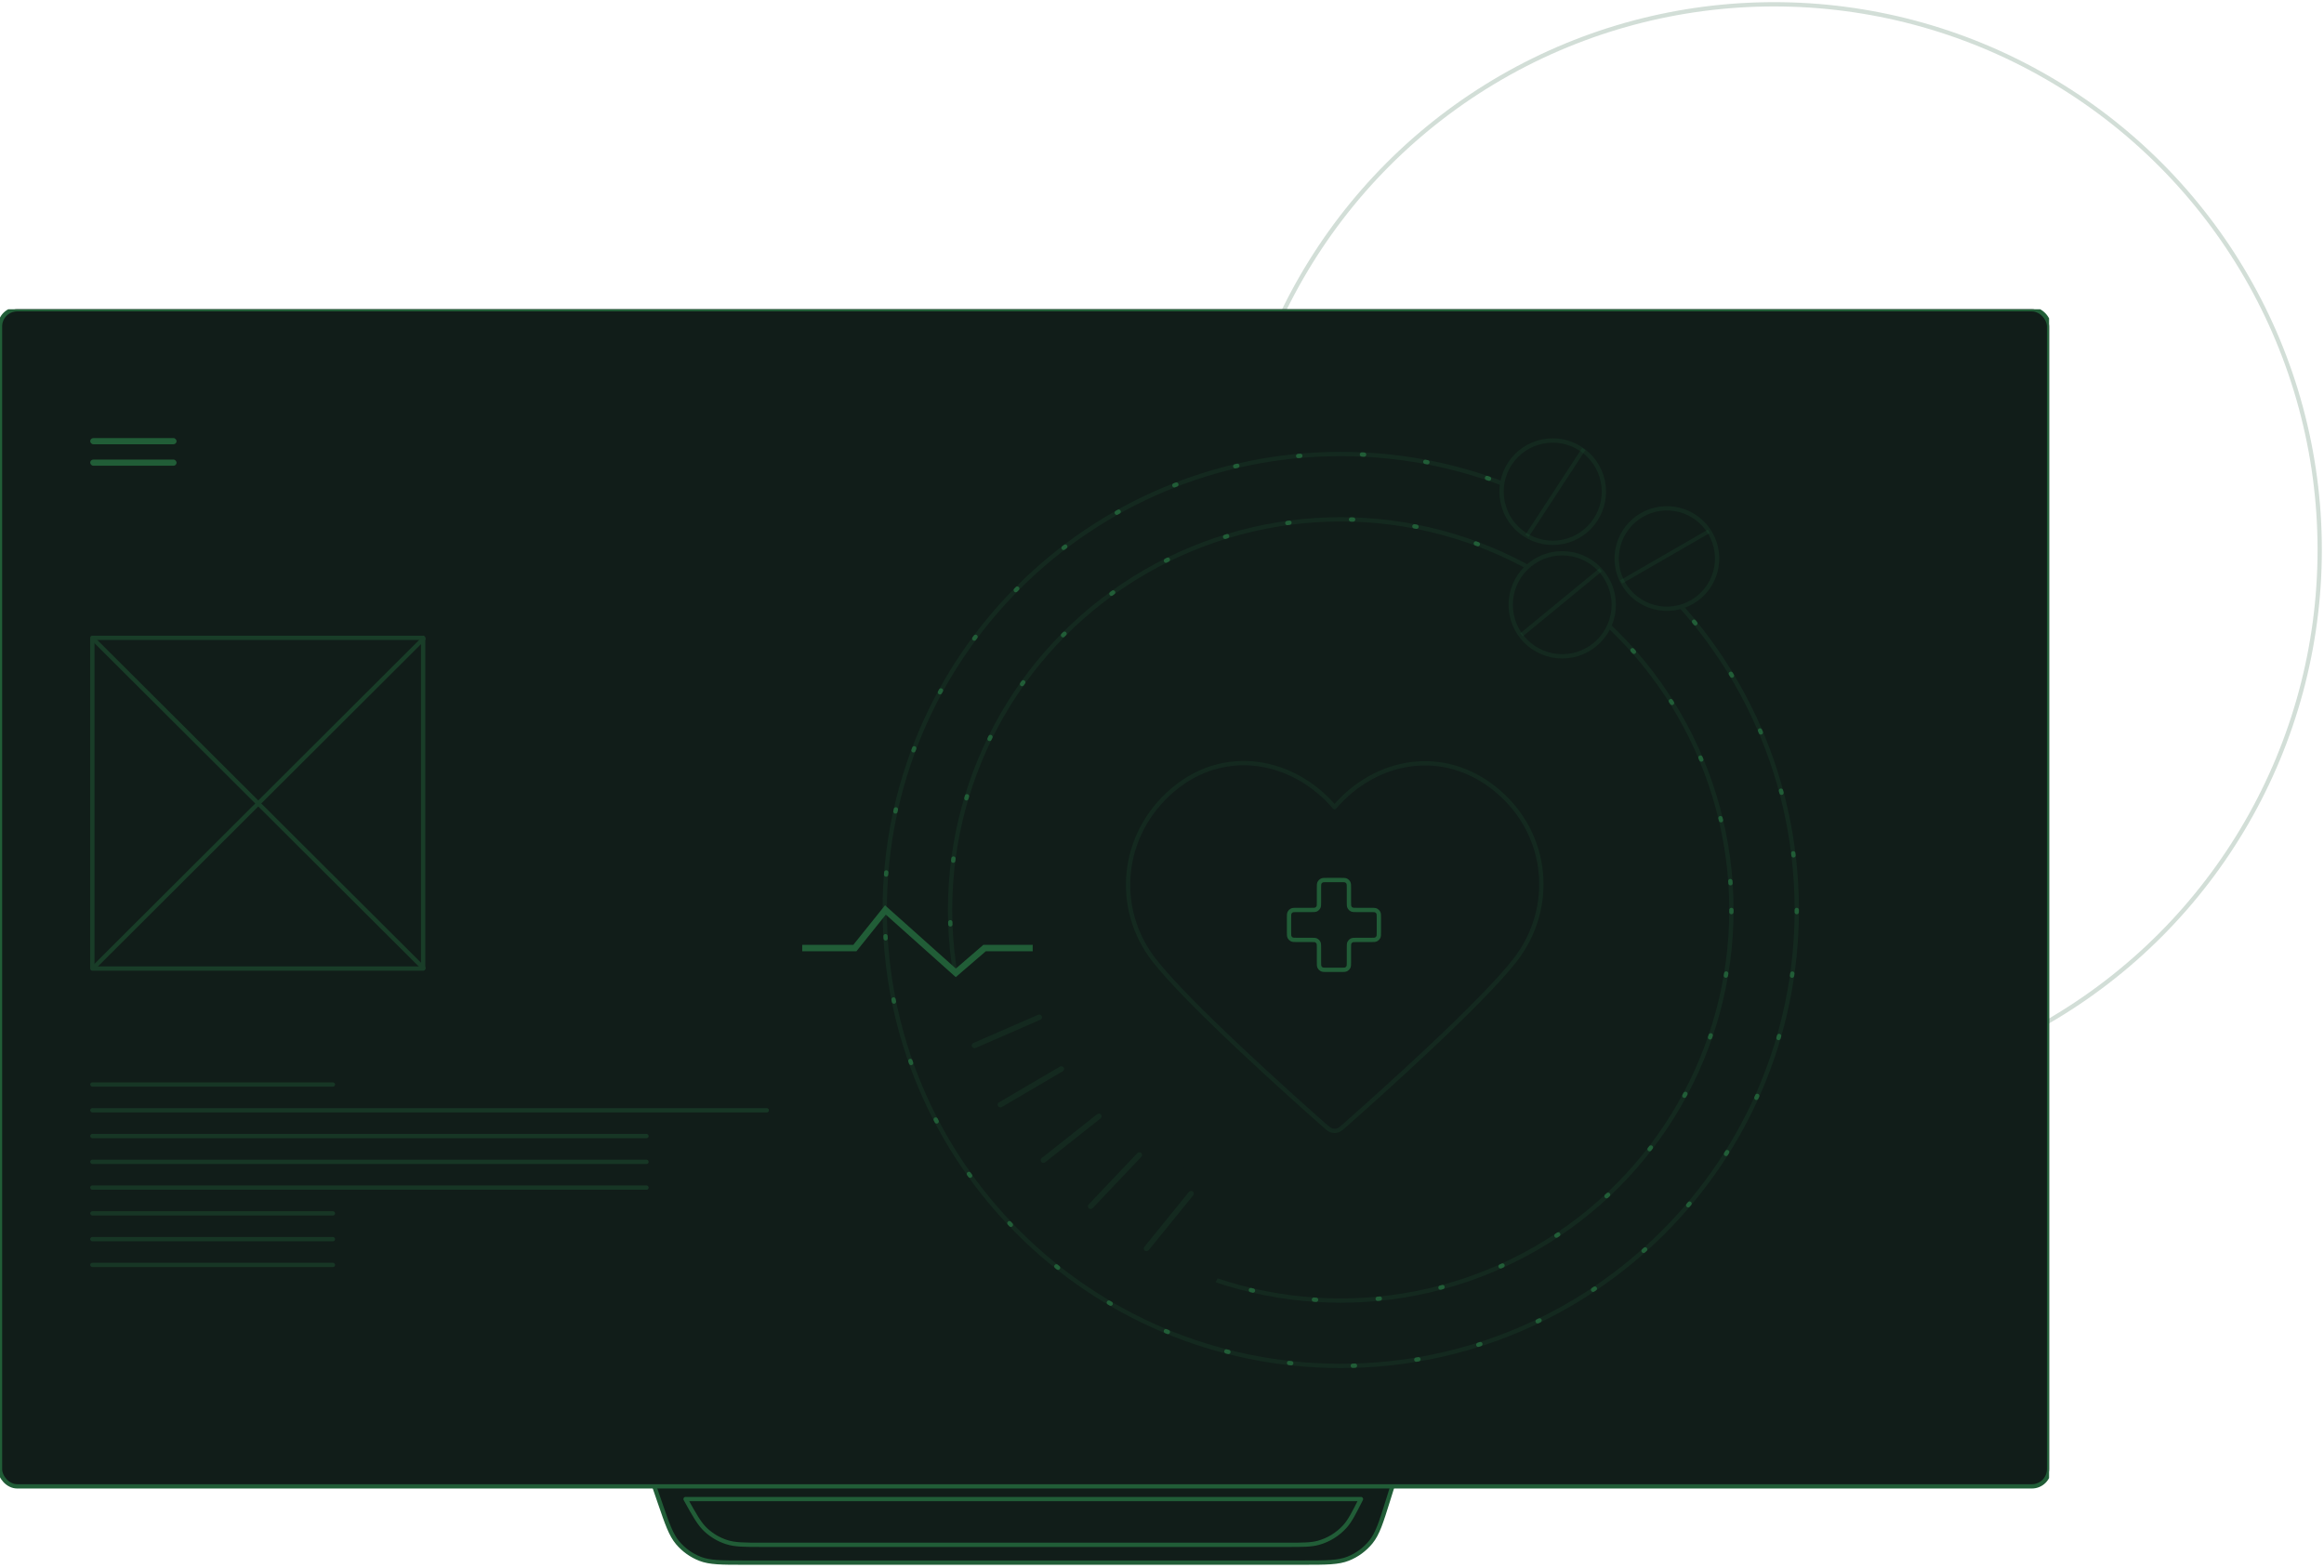 <svg width="541" height="365" viewBox="0 0 541 365" fill="none" xmlns="http://www.w3.org/2000/svg">
<circle opacity="0.2" cx="413" cy="128" r="127" stroke="#215D37" stroke-linecap="round" stroke-linejoin="round"/>
<g clip-path="url(#clip0_930_10765)">
<rect x="9.457" y="80.879" width="458.086" height="256.301" fill="#111D19" stroke="#215D37" stroke-width="2" stroke-linecap="round" stroke-linejoin="round"/>
<path d="M151.906 344.875H324.501L323.148 349.212C321.511 354.456 320.693 357.079 319.113 359.021C317.718 360.735 315.909 362.066 313.857 362.886C311.532 363.816 308.785 363.816 303.292 363.816H173.26C167.916 363.816 165.244 363.816 162.965 362.927C160.952 362.141 159.166 360.867 157.77 359.218C156.189 357.351 155.321 354.824 153.586 349.769L151.906 344.875Z" fill="#111D19" stroke="#215D37" stroke-linecap="round" stroke-linejoin="round"/>
<path d="M159.592 349.018H316.819C315.099 352.421 314.239 354.123 313.04 355.436C311.396 357.238 309.278 358.54 306.929 359.195C305.216 359.673 303.309 359.673 299.496 359.673H177.705C173.296 359.673 171.091 359.673 169.123 359.029C167.338 358.446 165.701 357.483 164.324 356.207C162.805 354.799 161.734 352.872 159.592 349.018Z" fill="#111D19" stroke="#215D37" stroke-linecap="round" stroke-linejoin="round"/>
<rect y="72" width="477" height="274.059" rx="4" fill="#111D19" stroke="#215D37" stroke-linecap="round" stroke-linejoin="round"/>
</g>
<circle opacity="0.2" cx="312.111" cy="211.859" r="90.945" stroke="#215D37" stroke-linecap="round" stroke-linejoin="round"/>
<circle cx="312.111" cy="211.859" r="90.945" stroke="#215D37" stroke-linecap="round" stroke-linejoin="round" stroke-dasharray="0.5 14.36"/>
<path opacity="0.2" d="M418.267 211.859C418.267 270.488 370.739 318.015 312.111 318.015C253.483 318.015 205.955 270.488 205.955 211.859C205.955 153.231 253.483 105.704 312.111 105.704C338.073 105.704 361.858 115.023 380.303 130.5C403.512 149.973 418.267 179.193 418.267 211.859Z" stroke="#215D37" stroke-linecap="round" stroke-linejoin="round"/>
<path d="M418.267 211.859C418.267 270.488 370.739 318.015 312.111 318.015C253.483 318.015 205.955 270.488 205.955 211.859C205.955 153.231 253.483 105.704 312.111 105.704C338.073 105.704 361.858 115.023 380.303 130.5C403.512 149.973 418.267 179.193 418.267 211.859Z" stroke="#215D37" stroke-linecap="round" stroke-linejoin="round" stroke-dasharray="0.5 14.36"/>
<path d="M220.5 236.5L222 226.5L269.332 251.152L283.5 297.5L283 298.5L280.5 303L243.348 284.108L220.5 236.5Z" fill="#111D19"/>
<path d="M380.5 122L409.5 144.5L376 135L360 131.5L373 118L380.5 122Z" fill="#111D19"/>
<rect opacity="0.2" x="226" y="243.091" width="17.745" height="1.268" rx="0.634" transform="rotate(-23.552 226 243.091)" fill="#215D37"/>
<rect opacity="0.2" x="232" y="256.98" width="17.745" height="1.268" rx="0.634" transform="rotate(-30.4 232 256.98)" fill="#215D37"/>
<rect opacity="0.2" x="242" y="270.016" width="17.745" height="1.268" rx="0.634" transform="rotate(-38.373 242 270.016)" fill="#215D37"/>
<rect opacity="0.2" x="253" y="280.878" width="17.745" height="1.268" rx="0.634" transform="rotate(-46.53 253 280.878)" fill="#215D37"/>
<rect opacity="0.2" x="266" y="290.78" width="17.745" height="1.268" rx="0.634" transform="rotate(-50.942 266 290.78)" fill="#215D37"/>
<path opacity="0.2" fill-rule="evenodd" clip-rule="evenodd" d="M310.673 187.927C301.055 176.706 285.017 173.687 272.967 183.962C260.916 194.238 259.22 211.418 268.683 223.57C276.551 233.675 300.363 254.985 308.167 261.882C309.04 262.654 309.476 263.04 309.986 263.191C310.43 263.324 310.916 263.324 311.361 263.191C311.87 263.04 312.307 262.654 313.18 261.882C320.984 254.985 344.795 233.675 352.664 223.57C362.127 211.418 360.637 194.13 348.38 183.962C336.122 173.795 320.291 176.706 310.673 187.927Z" fill="#111D19" stroke="#215D37" stroke-linecap="round" stroke-linejoin="round"/>
<path d="M187.5 220.732H199L206.116 211.861L222.5 226.5L229.195 220.732H239.652" stroke="#215D37" stroke-width="1.5" stroke-linecap="square"/>
<circle cx="363.669" cy="140.813" r="12.495" transform="rotate(5.582 363.669 140.813)" fill="#111D19"/>
<circle cx="363.669" cy="140.813" r="11.995" transform="rotate(5.582 363.669 140.813)" stroke="#215D37" stroke-opacity="0.2"/>
<rect opacity="0.2" x="372.322" y="132.303" width="0.919" height="23.82" transform="rotate(50.581 372.322 132.303)" fill="#215D37"/>
<circle cx="12.406" cy="12.406" r="12.406" transform="matrix(-0.206 -0.979 -0.979 0.206 376.158 124.06)" fill="#111D19"/>
<circle cx="12.406" cy="12.406" r="11.906" transform="matrix(-0.206 -0.979 -0.979 0.206 376.158 124.06)" stroke="#215D37" stroke-opacity="0.2"/>
<rect opacity="0.2" width="0.912" height="24.163" transform="matrix(-0.837 -0.547 -0.547 0.837 369.066 104.794)" fill="#215D37"/>
<circle cx="12.19" cy="12.19" r="12.19" transform="matrix(-0.259 0.966 0.966 0.259 379.416 115.106)" fill="#111D19"/>
<circle cx="12.19" cy="12.19" r="11.69" transform="matrix(-0.259 0.966 0.966 0.259 379.416 115.106)" stroke="#215D37" stroke-opacity="0.2"/>
<rect opacity="0.2" width="0.896" height="23.552" transform="matrix(0.5 0.866 0.866 -0.5 377.16 135.097)" fill="#215D37"/>
<path d="M314.013 206.747C314.013 206.096 314.013 205.771 313.887 205.522C313.775 205.304 313.597 205.126 313.379 205.015C313.13 204.888 312.805 204.888 312.154 204.888H308.901C308.25 204.888 307.925 204.888 307.676 205.015C307.458 205.126 307.28 205.304 307.168 205.522C307.042 205.771 307.042 206.096 307.042 206.747V210C307.042 210.651 307.042 210.976 306.915 211.225C306.804 211.444 306.626 211.621 306.407 211.733C306.159 211.859 305.833 211.859 305.183 211.859H301.929C301.279 211.859 300.953 211.859 300.705 211.986C300.486 212.097 300.308 212.275 300.197 212.494C300.07 212.742 300.07 213.068 300.07 213.718V216.972C300.07 217.622 300.07 217.948 300.197 218.196C300.308 218.415 300.486 218.593 300.705 218.704C300.953 218.831 301.279 218.831 301.929 218.831H305.183C305.833 218.831 306.159 218.831 306.407 218.957C306.626 219.069 306.804 219.247 306.915 219.465C307.042 219.714 307.042 220.039 307.042 220.69V223.943C307.042 224.594 307.042 224.919 307.168 225.168C307.28 225.386 307.458 225.564 307.676 225.676C307.925 225.802 308.25 225.802 308.901 225.802H312.154C312.805 225.802 313.13 225.802 313.379 225.676C313.597 225.564 313.775 225.386 313.887 225.168C314.013 224.919 314.013 224.594 314.013 223.943V220.69C314.013 220.039 314.013 219.714 314.14 219.465C314.251 219.247 314.429 219.069 314.648 218.957C314.896 218.831 315.221 218.831 315.872 218.831H319.126C319.776 218.831 320.102 218.831 320.35 218.704C320.569 218.593 320.747 218.415 320.858 218.196C320.985 217.948 320.985 217.622 320.985 216.972V213.718C320.985 213.068 320.985 212.742 320.858 212.494C320.747 212.275 320.569 212.097 320.35 211.986C320.102 211.859 319.776 211.859 319.126 211.859L315.872 211.859C315.221 211.859 314.896 211.859 314.648 211.733C314.429 211.621 314.251 211.444 314.14 211.225C314.013 210.976 314.013 210.651 314.013 210V206.747Z" fill="#111D19" stroke="#215D37" stroke-linecap="round" stroke-linejoin="round"/>
<rect x="21" y="102" width="20.105" height="1.436" rx="0.718" fill="#215D37"/>
<rect x="21" y="107" width="20.105" height="1.436" rx="0.718" fill="#215D37"/>
<g opacity="0.4">
<rect x="21" y="252" width="57" height="1" rx="0.5" fill="#215D37"/>
<rect x="21" y="258" width="158" height="1" rx="0.5" fill="#215D37"/>
<rect x="21" y="264" width="130" height="1" rx="0.5" fill="#215D37"/>
<rect x="21" y="270" width="130" height="1" rx="0.5" fill="#215D37"/>
<rect x="21" y="276" width="130" height="1" rx="0.5" fill="#215D37"/>
<rect x="21" y="282" width="57" height="1" rx="0.5" fill="#215D37"/>
<rect x="21" y="288" width="57" height="1" rx="0.5" fill="#215D37"/>
<rect x="21" y="294" width="57" height="1" rx="0.5" fill="#215D37"/>
</g>
<g opacity="0.5" clip-path="url(#clip1_930_10765)">
<rect x="21.5" y="148.5" width="77" height="77" fill="#111D19" stroke="#215D37" stroke-linecap="round" stroke-linejoin="round"/>
<rect x="21" y="225.397" width="109.573" height="1" rx="0.5" transform="rotate(-44.938 21 225.397)" fill="#215D37"/>
<rect width="109.573" height="1" rx="0.5" transform="matrix(-0.708 -0.706 -0.706 0.708 99.269 225.397)" fill="#215D37"/>
</g>
<defs>
<clipPath id="clip0_930_10765">
<rect width="477" height="293" fill="white" transform="translate(0 72)"/>
</clipPath>
<clipPath id="clip1_930_10765">
<rect width="78" height="78" fill="white" transform="translate(21 148)"/>
</clipPath>
</defs>
</svg>

